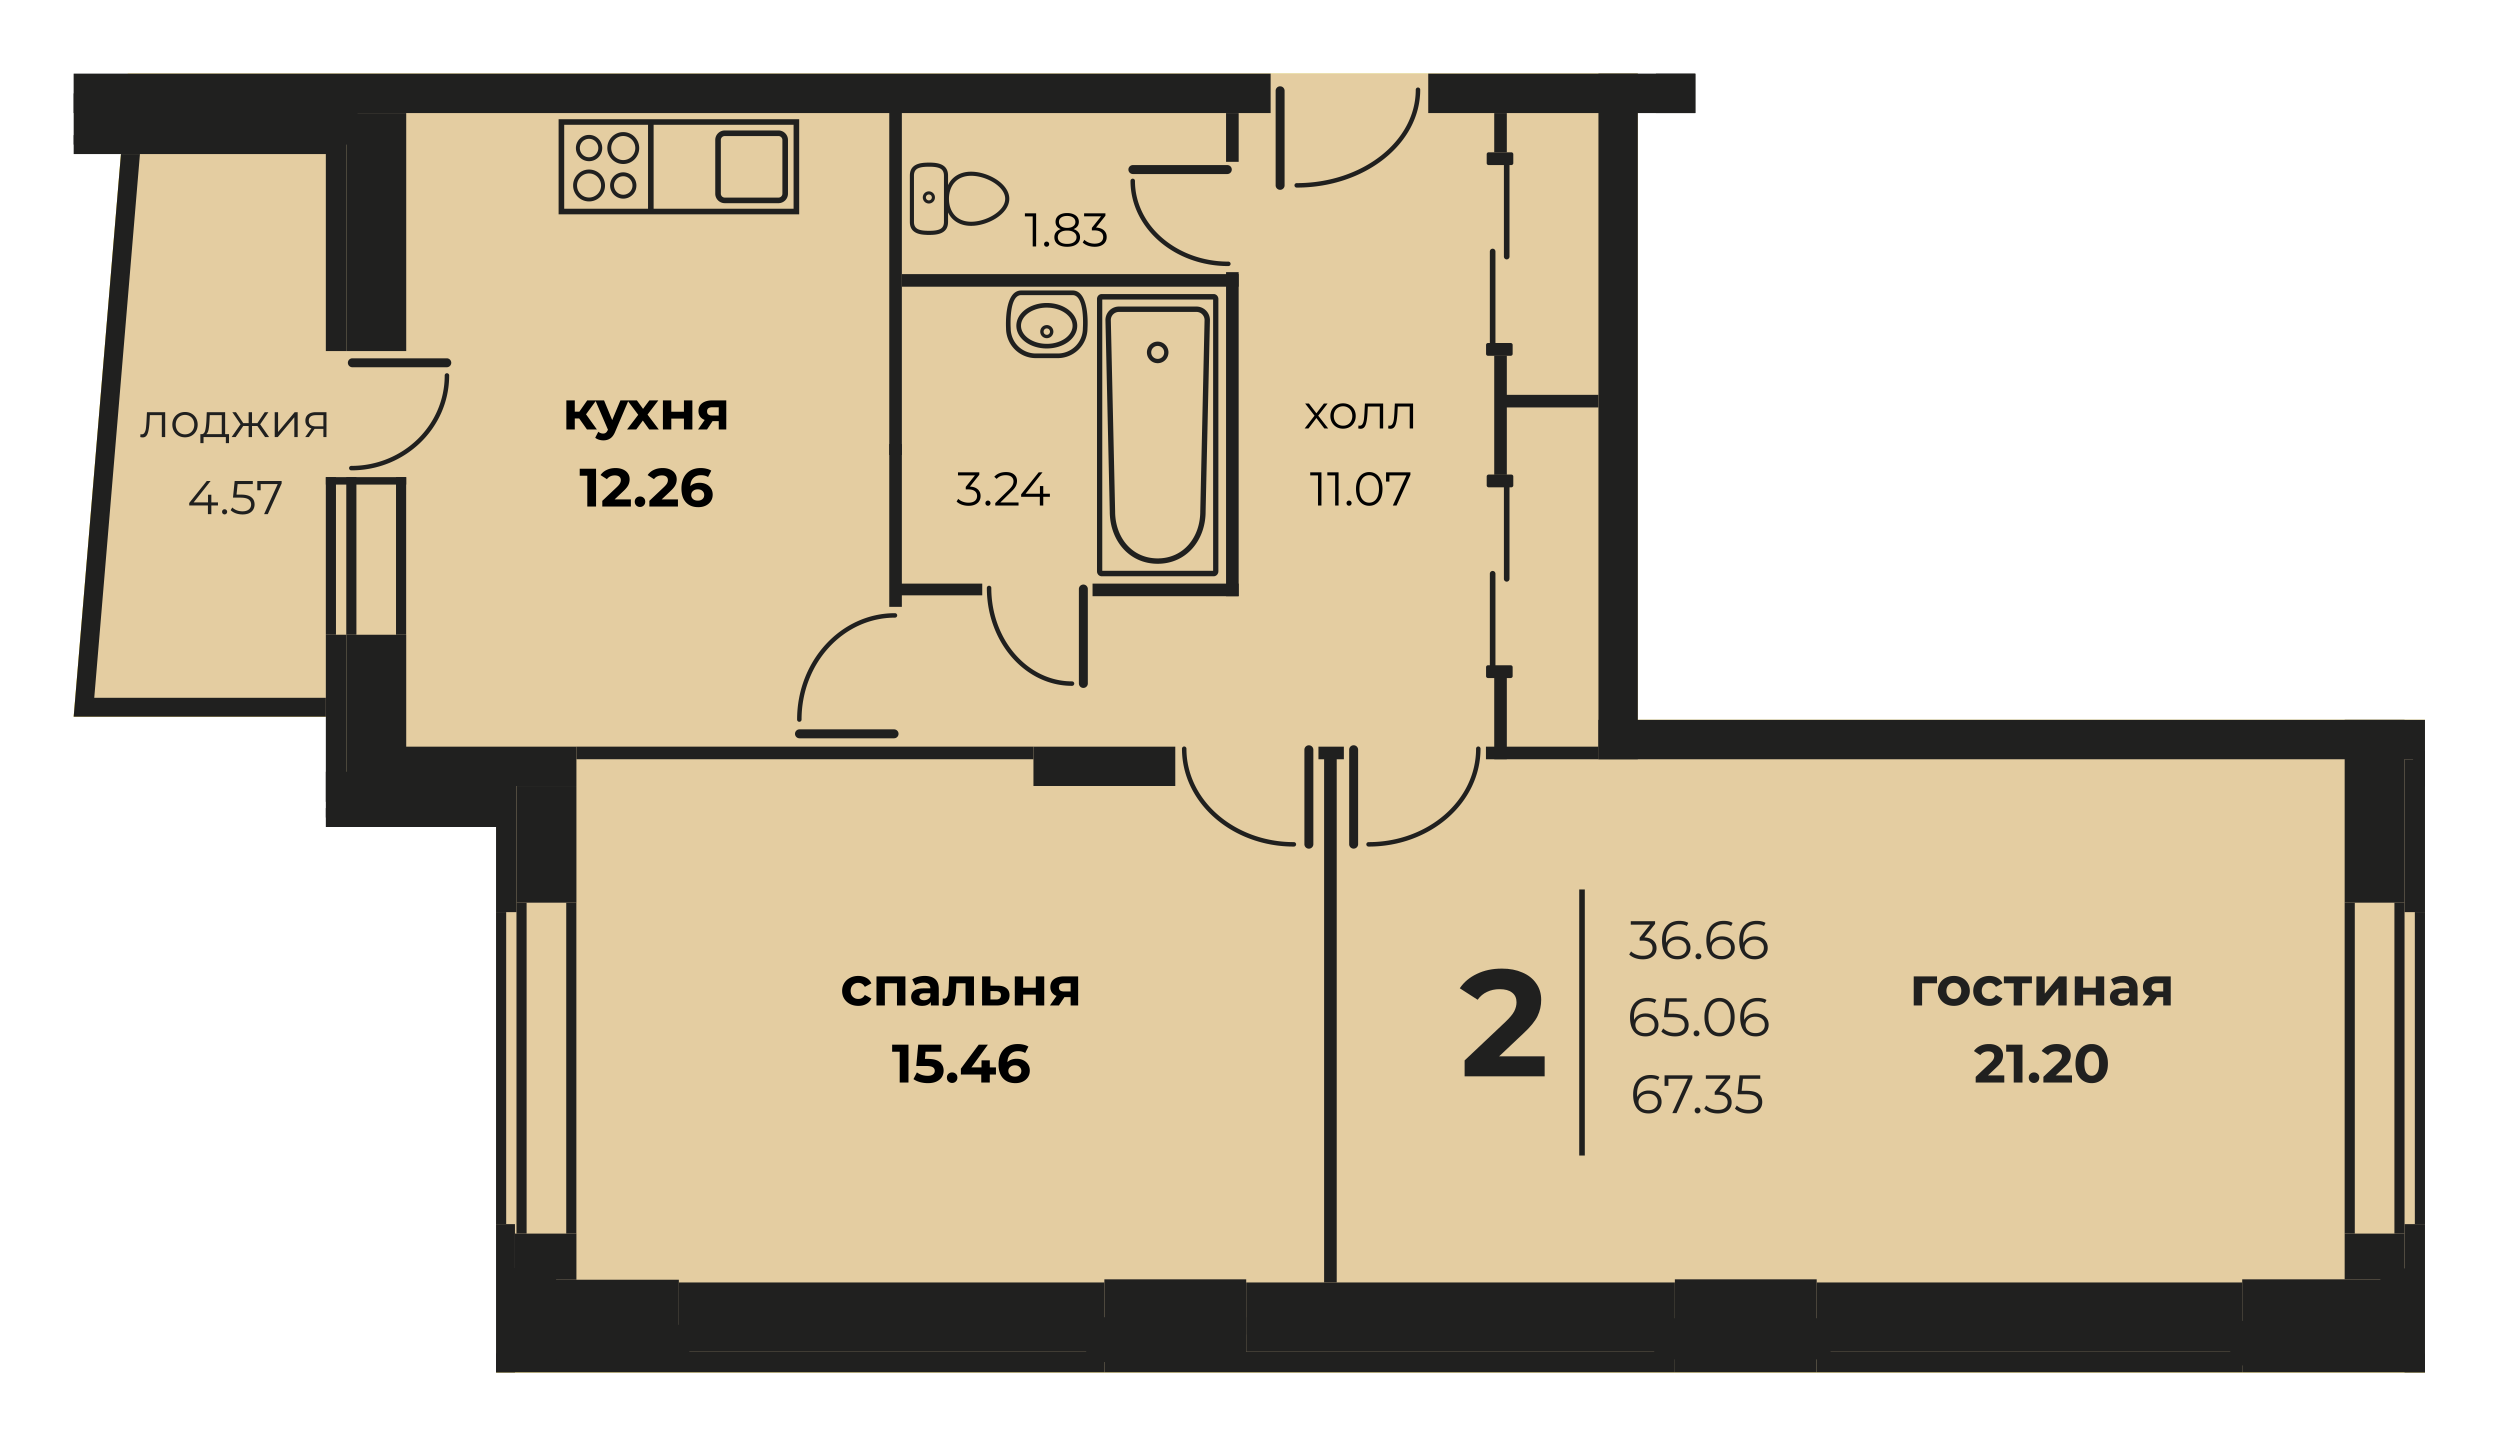 <svg width="950" height="550" fill="none" xmlns="http://www.w3.org/2000/svg"><path fill="#fff" d="M0 0h950v550H0z"/><g clip-path="url(#a)"><path fill-rule="evenodd" clip-rule="evenodd" d="M921.492 273.544H622.375V28H48.542L28 272.344h95.912v41.916h64.584v207.216h732.996V273.544z" fill="#FFE900"/><path d="M629.263 28H28v14.975h601.263V28z" fill="#CFD0D0"/><path fill-rule="evenodd" clip-rule="evenodd" d="M921.492 273.544H622.375V28H48.542L28 272.344h95.912v41.916h64.584v207.216h732.996V273.544z" fill="#E4CDA1"/><path d="M219.04 283.723h-79.651v14.967h79.651v-14.967zM446.607 283.723h-53.898v14.967h53.898v-14.967zM905.939 486.142h-53.897v20.954h53.897v-20.954zM473.556 486.142h-53.898v20.954h53.898v-20.954zM257.964 486.307h-54.049v20.64h54.049v-20.64zM482.842 28H28v14.975h454.842V28zM644.239 28h-14.976v14.975h14.976V28z" fill="#20201F"/><path d="M644.239 28H542.727v14.975h101.512V28z" fill="#20201F"/><path d="M622.375 28h-14.967v260.51h14.967V28z" fill="#20201F"/><path d="M921.493 273.544H607.408v14.967h314.085v-14.967zM219.04 468.769h-23.357v17.538h23.357v-17.538zM419.658 487.341H257.964v26.345h161.694v-26.345zM636.449 487.341H473.556v26.345h162.893v-26.345zM852.041 487.341H690.347v26.345h161.694v-26.345zM913.729 468.769h-22.756v17.373h22.756v-17.373z" fill="#20201F"/><path d="M913.729 273.544h-22.756v69.468h22.756v-69.468zM154.361 42.976h-22.757v90.43h22.757v-90.43zM154.361 241.203h-22.757v63.482h22.757v-63.482zM219.04 298.69h-22.758v44.322h22.758V298.69z" fill="#20201F"/><path d="M921.492 288.51h-7.763v58.091h7.763V288.51zM921.492 465.18h-7.763v56.296h7.763V465.18z" fill="#20201F"/><path d="M921.492 514.29h-69.45v7.186h69.45v-7.186z" fill="#20201F"/><path d="M852.042 513.686H690.288v7.79h161.754v-7.79zM636.449 513.686H473.556v7.79h162.893v-7.79zM473.556 513.686h-53.898v7.79h53.898v-7.79z" fill="#20201F"/><path d="M419.658 513.686H257.964v7.79h161.694v-7.79zM257.964 514.29h-69.467v7.186h69.467v-7.186z" fill="#20201F"/><path d="M195.683 465.18h-7.186v56.296h7.186V465.18zM196.282 298.69h-7.785v47.911h7.785V298.69zM188.497 307.075h-64.679v7.186h64.679v-7.186zM131.604 241.203h-7.786v63.482h7.786v-63.482zM131.604 42.976h-7.786v90.43h7.786v-90.43z" fill="#20201F"/><path d="M124.28 51.36H28v7.186h96.28V51.36z" fill="#20201F"/><path d="M135.878 35.488H28v19.465h107.878V35.488zM194.294 293.26h-70.475v17.408h70.475V293.26zM211.312 481.836h-18.704v34.665h18.704v-34.665z" fill="#20201F"/><path d="M261.937 503.423h-55.266v13.078h55.266v-13.078zM473.556 500.55h-60.801v17.031h60.801V500.55zM918.676 501.942H847.5v16.917h71.176v-16.917z" fill="#20201F"/><path d="M914.324 481.986h-9.777v22.772h9.777v-22.772zM921.493 285.382h-4.52v13.5h4.52v-13.5z" fill="#20201F"/><path fill-rule="evenodd" clip-rule="evenodd" d="M123.819 272.344H28L45.96 58.546h7.218L35.816 265.16h88.003v7.185z" fill="#20201F"/><path d="M392.709 283.723H219.04v4.787h173.669v-4.787zM373.252 221.771h-30.546v4.456h30.546v-4.456zM470.699 221.771h-55.531v4.787h55.531v-4.787zM342.706 168.74h-4.788v61.866h4.788V168.74z" fill="#20201F"/><path d="M470.69 103.413h-4.788v123.145h4.788V103.413z" fill="#20201F"/><path d="M470.699 104.161H342.706v4.788h127.993v-4.788zM470.699 42.975h-4.797v18.522h4.797V42.975zM572.593 42.975h-4.788v14.933h4.788V42.975zM572.593 135.107h-4.788v45.317h4.788v-45.317zM607.408 150.04h-34.815v4.788h34.815v-4.788zM572.593 257.624h-4.788v30.886h4.788v-30.886z" fill="#20201F"/><path d="M607.408 283.723h-42.749v4.787h42.749v-4.787zM510.669 283.723h-9.662v4.787h9.662v-4.787zM507.954 288.51h-4.796v198.831h4.796V288.51zM342.706 39.399h-4.788V172.9h4.788V39.399zM921.493 346.593h-3.852V465.18h3.852V346.593zM913.728 343.004h-3.852V468.77h3.852V343.004zM894.823 343.004h-3.852V468.77h3.852V343.004zM192.348 346.593h-3.852V465.18h3.852V346.593zM200.112 343.004h-3.851V468.77h3.851V343.004zM219.017 343.004h-3.851V468.77h3.851V343.004zM127.67 181.317h-3.853v59.884h3.853v-59.884zM135.434 181.317h-3.851v59.886h3.851v-59.886zM154.339 181.317h-3.852v59.886h3.852v-59.886z" fill="#20201F"/><path d="M154.36 181.317h-30.543v2.827h30.543v-2.827z" fill="#20201F"/><path fill-rule="evenodd" clip-rule="evenodd" d="M484.743 34.44a1.702 1.702 0 0 1 3.402 0v35.997a1.701 1.701 0 0 1-3.402 0V34.441zM537.985 34.099a.85.85 0 0 1 1.701 0c0 10.308-5.285 19.627-13.827 26.36-8.483 6.69-20.195 10.828-33.113 10.828a.85.85 0 0 1 0-1.7c12.529 0 23.867-4 32.064-10.463 8.138-6.415 13.175-15.266 13.175-25.025zM466.435 62.733a1.702 1.702 0 0 1 0 3.402h-35.996a1.702 1.702 0 0 1 0-3.402h35.996zM466.776 99.412a.85.85 0 1 1 0 1.7c-10.243 0-19.524-3.609-26.247-9.44-6.759-5.863-10.941-13.97-10.941-22.928a.85.85 0 0 1 1.701 0c0 8.444 3.956 16.1 10.349 21.645 6.425 5.573 15.314 9.023 25.138 9.023zM409.976 223.775a1.702 1.702 0 0 1 3.402 0v35.996a1.702 1.702 0 0 1-3.402 0v-35.996zM374.999 223.433a.85.85 0 1 1 1.7 0c0 9.825 3.45 18.713 9.023 25.139 5.545 6.393 13.201 10.349 21.645 10.349a.85.85 0 0 1 0 1.701c-8.957 0-17.065-4.183-22.927-10.941-5.832-6.724-9.441-16.005-9.441-26.248zM339.742 277.153a1.701 1.701 0 0 1 0 3.402h-35.997a1.702 1.702 0 0 1 0-3.402h35.997zM340.083 233.006a.85.85 0 1 1 0 1.701c-9.785 0-18.651 4.326-25.069 11.319-6.436 7.012-10.419 16.706-10.419 27.415a.85.85 0 1 1-1.7 0c0-11.147 4.155-21.249 10.871-28.564 6.731-7.334 16.037-11.871 26.317-11.871zM512.683 284.857a1.701 1.701 0 0 1 3.401 0v35.996a1.702 1.702 0 0 1-3.401 0v-35.996zM560.904 284.515a.85.85 0 0 1 1.701 0c0 10.289-4.778 19.598-12.499 26.332-7.692 6.706-18.311 10.857-30.024 10.857a.851.851 0 1 1 0-1.701c11.295 0 21.517-3.988 28.908-10.432 7.36-6.418 11.914-15.278 11.914-25.056zM495.671 284.857a1.702 1.702 0 0 1 3.402 0v35.996a1.702 1.702 0 0 1-3.402 0v-35.996zM449.15 284.515a.85.85 0 0 1 1.701 0c0 9.778 4.554 18.638 11.914 25.056 7.391 6.444 17.614 10.432 28.908 10.432a.85.85 0 1 1 0 1.701c-11.713 0-22.332-4.151-30.023-10.857-7.722-6.734-12.5-16.043-12.5-26.332zM133.839 139.558a1.702 1.702 0 0 1 0-3.402h35.996a1.702 1.702 0 0 1 0 3.402h-35.996zM133.497 178.738a.85.85 0 0 1 0-1.701c9.806 0 18.683-3.85 25.103-10.072 6.415-6.218 10.385-14.809 10.385-24.293a.85.85 0 0 1 1.701 0c0 9.96-4.168 18.98-10.904 25.509-6.73 6.521-16.025 10.557-26.285 10.557zM213.335 45.3h90.355v36.142h-91.418V45.3h1.063zm62.076 4.274c-.994 0-1.901.406-2.555 1.064a3.607 3.607 0 0 0-1.06 2.55v20.41a3.624 3.624 0 0 0 3.615 3.613h20.409c.992 0 1.896-.407 2.553-1.06a3.606 3.606 0 0 0 1.061-2.554v-20.41c0-.994-.407-1.899-1.063-2.55a3.601 3.601 0 0 0-2.551-1.063h-20.409zm-51.566 1.689c-1.375 0-2.626.56-3.531 1.464a4.983 4.983 0 0 0 .002 7.063 4.983 4.983 0 0 0 7.059-.002 4.983 4.983 0 0 0 .002-7.062 4.983 4.983 0 0 0-3.532-1.463zm0 13.163c-1.671 0-3.187.68-4.283 1.775a6.044 6.044 0 0 0-1.776 4.284c0 1.672.68 3.187 1.776 4.283a6.042 6.042 0 0 0 4.283 1.776c1.672 0 3.188-.68 4.284-1.776a6.043 6.043 0 0 0 1.776-4.283c0-1.671-.68-3.188-1.776-4.284a6.043 6.043 0 0 0-4.284-1.775zm3.233 2.826a4.563 4.563 0 0 0-3.233-1.338 4.56 4.56 0 0 0-3.232 1.338 4.56 4.56 0 0 0-1.338 3.233c0 1.263.512 2.406 1.338 3.232a4.56 4.56 0 0 0 3.232 1.339 4.563 4.563 0 0 0 3.233-1.339 4.558 4.558 0 0 0 1.338-3.232 4.56 4.56 0 0 0-1.338-3.233zM236.84 50.2a6.04 6.04 0 0 0-4.283 1.775 6.042 6.042 0 0 0-1.776 4.283c0 1.672.679 3.189 1.775 4.285a6.042 6.042 0 0 0 4.284 1.775c1.672 0 3.188-.68 4.284-1.776a6.042 6.042 0 0 0 1.775-4.284 6.043 6.043 0 0 0-1.775-4.283 6.044 6.044 0 0 0-4.284-1.776zm3.233 2.826a4.563 4.563 0 0 0-3.233-1.338 4.56 4.56 0 0 0-3.232 1.338 4.558 4.558 0 0 0-1.339 3.232 4.56 4.56 0 0 0 1.338 3.234 4.562 4.562 0 0 0 3.233 1.337 4.561 4.561 0 0 0 3.233-1.338 4.562 4.562 0 0 0 1.338-3.233 4.563 4.563 0 0 0-1.338-3.232zM236.84 65.49c-1.376 0-2.626.56-3.531 1.464a4.983 4.983 0 0 0 .002 7.063 4.983 4.983 0 0 0 7.059-.001 4.974 4.974 0 0 0 1.466-3.53c0-1.378-.56-2.628-1.464-3.532a4.983 4.983 0 0 0-3.532-1.464zm2.481 2.515a3.501 3.501 0 0 0-2.481-1.027c-.971 0-1.848.392-2.48 1.025a3.51 3.51 0 0 0-1.028 2.483c0 .97.393 1.849 1.025 2.48a3.497 3.497 0 0 0 2.483 1.028c.969 0 1.847-.394 2.481-1.028a3.487 3.487 0 0 0 1.027-2.48c0-.969-.394-1.847-1.027-2.48zm-12.995-14.226a3.5 3.5 0 0 0-2.481-1.027c-.971 0-1.848.392-2.48 1.024a3.509 3.509 0 0 0-1.027 2.483c0 .972.392 1.85 1.024 2.481a3.497 3.497 0 0 0 2.483 1.027 3.5 3.5 0 0 0 2.481-1.027 3.486 3.486 0 0 0 1.027-2.48c0-.97-.393-1.848-1.027-2.481zM295.82 51.7h-20.409c-.408 0-.782.168-1.051.438-.271.267-.438.64-.438 1.05v20.41c0 .41.167.782.436 1.051a1.5 1.5 0 0 0 1.053.436h20.409c.41 0 .783-.166 1.05-.433.269-.274.438-.648.438-1.055v-20.41c0-.406-.169-.78-.438-1.05a1.47 1.47 0 0 0-1.05-.437zm-49.567 27.616v-31.89h-31.855v31.89h31.855zm2.126-31.89v31.89h53.185v-31.89h-53.185zM378.568 82.913c-2.797 1.799-6.385 2.91-9.54 2.91-3.106 0-5.53-1.066-7.217-2.81v-.005c-.638-.661-1.132-1.445-1.55-2.276v3.588c0 2.141-.895 3.396-2.331 4.125-1.307.665-3.036.83-4.932.83h-.782v-.02c-1.58-.045-3.022-.242-4.146-.81-1.435-.729-2.325-1.984-2.325-4.115V66.735c0-2.14.89-3.394 2.325-4.118 1.124-.564 2.566-.767 4.146-.81v-.02h.782c1.896 0 3.625.165 4.932.83 1.436.724 2.331 1.978 2.331 4.118v3.595c.418-.83.907-1.612 1.55-2.275 1.687-1.747 4.111-2.814 7.217-2.814 3.334 0 7.151 1.243 10.013 3.226 2.641 1.829 4.495 4.303 4.495 7.064 0 2.924-2.079 5.528-4.968 7.382zm-27.903-7.889h-.005v.003c0 .63.264 1.212.681 1.63v.005a2.302 2.302 0 0 0 3.26 0h.007l-.001-.005a2.312 2.312 0 0 0-1.634-3.943 2.313 2.313 0 0 0-2.308 2.31zm1.183-.002v.005c0 .31.124.592.32.792h.008c.202.202.487.33.797.33.315 0 .605-.125.8-.32l.005-.008c.197-.202.323-.483.323-.794 0-.323-.126-.602-.323-.803-.2-.197-.49-.32-.805-.32-.315 0-.601.124-.797.33-.209.196-.336.48-.336.788h.008zm6.851-8.287c0-1.444-.568-2.269-1.466-2.728-.932-.465-2.225-.621-3.686-.649h-.549c-1.682 0-3.191.129-4.229.649-.9.46-1.461 1.286-1.461 2.728V84.33c0 1.44.561 2.263 1.461 2.723 1.038.524 2.547.65 4.229.65h.609c1.431-.032 2.714-.186 3.626-.648.906-.462 1.466-1.291 1.466-2.735V66.735zm19.458 3.012c-2.613-1.812-6.094-2.945-9.129-2.945-2.654 0-4.695.887-6.095 2.333-1.533 1.583-2.326 3.862-2.326 6.396 0 2.538.793 4.815 2.326 6.402 1.4 1.443 3.441 2.327 6.095 2.327 2.867 0 6.142-1.014 8.702-2.658 2.467-1.584 4.243-3.74 4.243-6.071 0-2.192-1.58-4.228-3.816-5.784zM388.075 110.383l19.491-.006c6.518 0 5.75 13.492 5.683 14.393a11.29 11.29 0 0 1-3.327 8.007 11.306 11.306 0 0 1-8.009 3.316h-8.271a11.315 11.315 0 0 1-8.017-3.316 11.392 11.392 0 0 1-3.33-8.012c-.041-.916-.712-14.388 5.78-14.382zm9.706 13.142v.003a2.538 2.538 0 0 0-1.77.727 2.537 2.537 0 0 0-.717 1.766 2.48 2.48 0 0 0 2.49 2.492 2.48 2.48 0 0 0 1.759-.728h.008v-.005c.451-.45.733-1.071.733-1.759 0-.682-.282-1.316-.733-1.766h-.002a2.504 2.504 0 0 0-1.765-.734l-.003.004zm-.004 1.272a1.218 1.218 0 0 0-1.204 1.224c0 .34.131.648.346.869.221.211.521.351.865.348.343 0 .64-.134.86-.348l.005-.005c.219-.216.352-.524.352-.864 0-.336-.142-.644-.353-.864l-.006-.003a1.204 1.204 0 0 0-.853-.346l-.012.003v-.014zm.004-9.665c-3.142 0-5.994.936-8.069 2.439-2.154 1.572-3.494 3.767-3.496 6.2 0 2.443 1.342 4.638 3.496 6.212 2.082 1.511 4.936 2.439 8.079 2.439h.014c3.134-.007 5.981-.942 8.061-2.448 2.145-1.571 3.482-3.76 3.484-6.189l-.002-.014c0-2.439-1.337-4.622-3.499-6.2-2.069-1.505-4.921-2.439-8.06-2.436l-.008-.003zm0 1.758c-2.754.005-5.242.813-7.041 2.111-1.699 1.242-2.756 2.933-2.756 4.77 0 1.849 1.057 3.541 2.769 4.787 1.79 1.294 4.274 2.099 7.038 2.099h.005l.009.005c2.756-.005 5.234-.81 7.024-2.112 1.694-1.236 2.75-2.93 2.755-4.765l-.005-.014c.004-1.84-1.054-3.533-2.756-4.77-1.791-1.293-4.276-2.106-7.032-2.104h-.01v-.007zm-9.7-4.748c-4.838 0-4.014 12.526-4.014 12.558l.007.065a9.567 9.567 0 0 0 2.791 6.764 9.58 9.58 0 0 0 6.777 2.798h8.263a9.555 9.555 0 0 0 9.583-9.562l.003-.063c0-.031.888-12.56-3.931-12.56h-19.479zM460.981 113.832v103.062h-42.117V113.832h42.117zm-25.152 20.082a4.093 4.093 0 0 0 4.093 4.098 4.078 4.078 0 0 0 2.892-1.2 4.086 4.086 0 0 0 1.202-2.898 4.085 4.085 0 0 0-1.198-2.894 4.07 4.07 0 0 0-2.896-1.204c-1.13 0-2.154.459-2.895 1.2a4.089 4.089 0 0 0-1.198 2.898zm2.355 1.74a2.45 2.45 0 0 0 1.738.719 2.45 2.45 0 0 0 2.457-2.459 2.454 2.454 0 0 0-2.457-2.459 2.455 2.455 0 0 0-2.456 2.459c0 .679.275 1.294.718 1.74zm-18.115-14.044 1.637 72.753c0 10.927 7.301 19.874 18.216 19.874 10.916 0 18.216-8.947 18.216-19.874l1.638-72.753a5.112 5.112 0 0 0-1.502-3.618 5.115 5.115 0 0 0-3.615-1.504h-29.473a5.103 5.103 0 0 0-3.611 1.504 5.114 5.114 0 0 0-1.506 3.618zm3.684 72.753c0 9.807 6.372 17.825 16.169 17.825s16.17-8.018 16.17-17.825l1.637-72.753a3.08 3.08 0 0 0-3.07-3.073h-29.473c-.846 0-1.613.345-2.171.904a3.06 3.06 0 0 0-.899 2.169l1.637 72.753zm39.233 22.747V113.615a1.92 1.92 0 0 0-.527-1.324 1.746 1.746 0 0 0-1.271-.554h-42.531c-.495 0-.947.211-1.271.55a1.92 1.92 0 0 0-.528 1.328V217.11c0 .517.203.988.528 1.329.328.337.778.549 1.271.549h42.531c.492 0 .942-.212 1.268-.549.327-.345.53-.814.53-1.329zM564.701 134.464v-3.385c0-.404.331-.732.733-.732h.708V95.536a1.065 1.065 0 0 1 2.129 0v34.811h5.804c.401 0 .733.331.733.732v3.385a.733.733 0 0 1-.733.732h-8.641a.733.733 0 0 1-.733-.732zM575.053 58.61v3.384a.735.735 0 0 1-.733.733h-.708v34.81a1.065 1.065 0 0 1-2.129 0v-34.81h-5.804a.738.738 0 0 1-.734-.733V58.61c0-.404.33-.733.734-.733h8.641c.403 0 .733.329.733.733zM564.701 256.921v-3.385c0-.404.331-.732.733-.732h.708v-34.811a1.065 1.065 0 0 1 2.129 0v34.811h5.804c.401 0 .733.331.733.732v3.385a.733.733 0 0 1-.733.732h-8.641a.733.733 0 0 1-.733-.732zM575.053 181.066v3.385a.735.735 0 0 1-.733.733h-.708v34.811a1.065 1.065 0 0 1-2.129 0v-34.811h-5.804a.738.738 0 0 1-.734-.733v-3.385c0-.404.33-.732.734-.732h8.641c.403 0 .733.328.733.732z" fill="#20201F"/><path d="M602.229 338h-2.126v101.095h2.126V338zM586.97 401.411V409h-30.414v-6.037l15.523-14.66c1.648-1.572 2.76-2.913 3.335-4.025.575-1.15.862-2.28.862-3.392 0-1.609-.556-2.836-1.667-3.679-1.073-.882-2.664-1.322-4.772-1.322-1.763 0-3.354.344-4.772 1.034-1.418.652-2.606 1.648-3.564 2.99l-6.784-4.369c1.571-2.338 3.737-4.159 6.496-5.462 2.76-1.342 5.922-2.012 9.486-2.012 2.99 0 5.596.498 7.819 1.494 2.262.959 4.005 2.338 5.232 4.14 1.265 1.763 1.897 3.852 1.897 6.266 0 2.185-.46 4.236-1.38 6.152-.919 1.916-2.702 4.101-5.346 6.554l-9.256 8.739h17.305zM690.347 486.142h-53.898v20.954h53.898v-20.954zM690.288 513.686h-53.839v7.79h53.839v-7.79z" fill="#20201F"/><path d="M695.628 500.907h-67.026v15.664h67.026v-15.664zM624.868 356.209c1.505.083 2.648.493 3.429 1.232.794.726 1.19 1.677 1.19 2.855 0 .821-.198 1.553-.595 2.197-.397.629-.986 1.129-1.766 1.498-.78.37-1.731.555-2.854.555a8.81 8.81 0 0 1-2.957-.493c-.917-.342-1.656-.794-2.217-1.355l.719-1.171c.479.493 1.115.897 1.909 1.212a7.124 7.124 0 0 0 2.546.452c1.177 0 2.088-.254 2.731-.76.643-.52.965-1.232.965-2.135 0-.89-.322-1.588-.965-2.095-.643-.506-1.615-.76-2.916-.76h-1.026v-1.088l3.983-4.989h-7.351v-1.314h9.24v1.047l-4.065 5.112zm12.657-.39c.945 0 1.78.178 2.505.534a4.062 4.062 0 0 1 1.725 1.52c.411.643.616 1.396.616 2.258 0 .876-.212 1.65-.637 2.32-.424.671-1.013 1.191-1.765 1.561-.74.356-1.575.534-2.505.534-1.903 0-3.361-.623-4.374-1.869-1.013-1.259-1.519-3.032-1.519-5.318 0-1.601.273-2.956.821-4.065.547-1.109 1.314-1.944 2.3-2.505.985-.575 2.135-.863 3.449-.863 1.424 0 2.56.261 3.409.781l-.596 1.191c-.684-.452-1.615-.678-2.792-.678-1.588 0-2.834.506-3.737 1.519-.904 1-1.356 2.458-1.356 4.374 0 .342.021.732.062 1.17.356-.78.924-1.382 1.704-1.807.781-.438 1.677-.657 2.69-.657zm-.123 7.474c1.04 0 1.882-.28 2.525-.842.657-.574.986-1.334.986-2.279 0-.944-.329-1.697-.986-2.258-.643-.562-1.519-.842-2.628-.842-.725 0-1.369.137-1.93.411-.547.273-.979.65-1.293 1.129a2.852 2.852 0 0 0-.473 1.601c0 .548.144 1.054.432 1.52.301.465.739.842 1.314 1.129.575.288 1.259.431 2.053.431zm7.99 1.232c-.301 0-.561-.109-.78-.328a1.125 1.125 0 0 1-.308-.801c0-.315.102-.575.308-.78.219-.219.479-.329.78-.329.301 0 .561.11.78.329.219.205.329.465.329.78s-.11.582-.329.801a1.065 1.065 0 0 1-.78.328zm8.976-8.706c.945 0 1.78.178 2.505.534.74.356 1.315.863 1.725 1.52.411.643.616 1.396.616 2.258 0 .876-.212 1.65-.636 2.32a4.265 4.265 0 0 1-1.766 1.561c-.739.356-1.574.534-2.505.534-1.903 0-3.361-.623-4.374-1.869-1.013-1.259-1.519-3.032-1.519-5.318 0-1.601.274-2.956.821-4.065.548-1.109 1.314-1.944 2.3-2.505.985-.575 2.135-.863 3.449-.863 1.424 0 2.56.261 3.409.781l-.596 1.191c-.684-.452-1.615-.678-2.792-.678-1.588 0-2.834.506-3.737 1.519-.903 1-1.355 2.458-1.355 4.374 0 .342.02.732.061 1.17.356-.78.924-1.382 1.705-1.807.78-.438 1.676-.657 2.689-.657zm-.123 7.474c1.041 0 1.882-.28 2.526-.842.657-.574.985-1.334.985-2.279 0-.944-.328-1.697-.985-2.258-.644-.562-1.52-.842-2.628-.842-.726 0-1.369.137-1.931.411-.547.273-.978.65-1.293 1.129a2.851 2.851 0 0 0-.472 1.601c0 .548.143 1.054.431 1.52.301.465.739.842 1.314 1.129.575.288 1.259.431 2.053.431zm12.636-7.474c.944 0 1.779.178 2.505.534.739.356 1.314.863 1.724 1.52.411.643.616 1.396.616 2.258 0 .876-.212 1.65-.636 2.32a4.265 4.265 0 0 1-1.766 1.561c-.739.356-1.574.534-2.505.534-1.903 0-3.361-.623-4.373-1.869-1.013-1.259-1.52-3.032-1.52-5.318 0-1.601.274-2.956.821-4.065.548-1.109 1.314-1.944 2.3-2.505.986-.575 2.135-.863 3.45-.863 1.423 0 2.559.261 3.408.781l-.595 1.191c-.685-.452-1.616-.678-2.793-.678-1.588 0-2.833.506-3.737 1.519-.903 1-1.355 2.458-1.355 4.374 0 .342.021.732.062 1.17.355-.78.924-1.382 1.704-1.807.78-.438 1.677-.657 2.69-.657zm-.124 7.474c1.041 0 1.883-.28 2.526-.842.657-.574.986-1.334.986-2.279 0-.944-.329-1.697-.986-2.258-.643-.562-1.519-.842-2.628-.842-.726 0-1.369.137-1.93.411-.548.273-.979.65-1.294 1.129a2.851 2.851 0 0 0-.472 1.601c0 .548.144 1.054.431 1.52.301.465.739.842 1.314 1.129.575.288 1.259.431 2.053.431zM625.37 385.105c.945 0 1.78.178 2.505.534.74.356 1.314.863 1.725 1.52.411.643.616 1.396.616 2.258 0 .876-.212 1.65-.636 2.321a4.27 4.27 0 0 1-1.766 1.56c-.739.356-1.574.534-2.505.534-1.903 0-3.361-.623-4.374-1.869-1.013-1.259-1.519-3.032-1.519-5.318 0-1.601.274-2.956.821-4.065.548-1.109 1.314-1.944 2.3-2.505.985-.575 2.135-.862 3.449-.862 1.424 0 2.56.26 3.409.78l-.596 1.191c-.684-.452-1.615-.678-2.792-.678-1.588 0-2.834.507-3.737 1.52-.904.999-1.355 2.457-1.355 4.373 0 .342.02.732.061 1.17.356-.78.924-1.382 1.705-1.806.78-.438 1.676-.658 2.689-.658zm-.123 7.474c1.04 0 1.882-.28 2.526-.841.657-.575.985-1.335.985-2.28 0-.944-.328-1.697-.985-2.258-.644-.561-1.52-.842-2.628-.842-.726 0-1.369.137-1.931.411-.547.273-.978.65-1.293 1.129a2.852 2.852 0 0 0-.472 1.602c0 .547.143 1.054.431 1.519.301.465.739.842 1.314 1.129.575.288 1.259.431 2.053.431zm10.459-7.35c2.081 0 3.593.376 4.538 1.129.958.739 1.437 1.78 1.437 3.121 0 .835-.198 1.581-.595 2.238-.384.657-.965 1.177-1.746 1.561-.78.369-1.738.554-2.874.554a8.739 8.739 0 0 1-2.936-.493c-.918-.342-1.657-.794-2.218-1.355l.719-1.17c.479.492 1.108.896 1.889 1.211.78.301 1.622.452 2.525.452 1.191 0 2.108-.267 2.752-.801.657-.534.985-1.246.985-2.135 0-.986-.369-1.732-1.109-2.238-.725-.507-1.957-.76-3.695-.76h-3.06l.739-7.207h7.864v1.314h-6.57l-.493 4.579h1.848zm8.961 8.582c-.301 0-.562-.109-.781-.328a1.13 1.13 0 0 1-.308-.801c0-.315.103-.575.308-.78.219-.219.48-.329.781-.329.301 0 .561.11.78.329.219.205.328.465.328.78s-.109.582-.328.801a1.065 1.065 0 0 1-.78.328zm8.75.021c-1.109 0-2.101-.294-2.977-.883-.862-.589-1.54-1.43-2.033-2.526-.479-1.108-.718-2.409-.718-3.901s.239-2.785.718-3.88c.493-1.109 1.171-1.958 2.033-2.547.876-.588 1.868-.882 2.977-.882 1.109 0 2.095.294 2.957.882.876.589 1.56 1.438 2.053 2.547.493 1.095.739 2.388.739 3.88s-.246 2.793-.739 3.901c-.493 1.096-1.177 1.937-2.053 2.526-.862.589-1.848.883-2.957.883zm0-1.355c.835 0 1.568-.233 2.197-.698.644-.466 1.143-1.143 1.499-2.033.356-.89.534-1.964.534-3.224 0-1.259-.178-2.334-.534-3.223-.356-.89-.855-1.568-1.499-2.033-.629-.466-1.362-.698-2.197-.698s-1.574.232-2.217.698c-.63.465-1.123 1.143-1.479 2.033-.356.889-.534 1.964-.534 3.223 0 1.26.178 2.334.534 3.224.356.89.849 1.567 1.479 2.033.643.465 1.382.698 2.217.698zm13.821-7.372c.945 0 1.78.178 2.505.534a4.062 4.062 0 0 1 1.725 1.52c.41.643.616 1.396.616 2.258 0 .876-.212 1.65-.637 2.321-.424.67-1.013 1.19-1.766 1.56-.739.356-1.574.534-2.505.534-1.902 0-3.36-.623-4.373-1.869-1.013-1.259-1.519-3.032-1.519-5.318 0-1.601.273-2.956.821-4.065.547-1.109 1.314-1.944 2.3-2.505.985-.575 2.135-.862 3.449-.862 1.424 0 2.56.26 3.408.78l-.595 1.191c-.684-.452-1.615-.678-2.792-.678-1.588 0-2.834.507-3.737 1.52-.904.999-1.356 2.457-1.356 4.373 0 .342.021.732.062 1.17.356-.78.924-1.382 1.704-1.806.78-.438 1.677-.658 2.69-.658zm-.123 7.474c1.04 0 1.882-.28 2.525-.841.657-.575.986-1.335.986-2.28 0-.944-.329-1.697-.986-2.258-.643-.561-1.519-.842-2.628-.842-.725 0-1.369.137-1.93.411-.547.273-.979.65-1.293 1.129a2.853 2.853 0 0 0-.473 1.602c0 .547.144 1.054.431 1.519.302.465.74.842 1.315 1.129.574.288 1.259.431 2.053.431zM626.551 414.392c.945 0 1.78.178 2.505.533a4.062 4.062 0 0 1 1.725 1.52c.41.643.616 1.396.616 2.259 0 .876-.212 1.649-.637 2.32a4.256 4.256 0 0 1-1.766 1.56c-.739.356-1.574.534-2.505.534-1.902 0-3.36-.623-4.373-1.868-1.013-1.26-1.519-3.032-1.519-5.318 0-1.602.273-2.957.821-4.066.547-1.109 1.314-1.944 2.3-2.505.985-.575 2.135-.862 3.449-.862 1.424 0 2.56.26 3.408.78l-.595 1.191c-.684-.452-1.615-.678-2.792-.678-1.588 0-2.834.507-3.737 1.52-.904.999-1.356 2.457-1.356 4.373 0 .342.021.733.062 1.171.356-.781.924-1.383 1.704-1.807.78-.438 1.677-.657 2.69-.657zm-.123 7.474c1.04 0 1.882-.281 2.525-.842.657-.575.986-1.335.986-2.279 0-.945-.329-1.698-.986-2.259-.643-.561-1.519-.842-2.628-.842-.725 0-1.369.137-1.93.411-.547.274-.979.65-1.293 1.129a2.853 2.853 0 0 0-.473 1.602c0 .547.144 1.054.431 1.519.302.465.74.842 1.315 1.129.574.288 1.259.432 2.053.432zm16.663-13.244v1.047l-6.016 13.326h-1.601l5.913-13.059h-7.392v2.69h-1.457v-4.004h10.553zm1.974 14.476c-.301 0-.561-.11-.78-.329a1.13 1.13 0 0 1-.308-.801c0-.315.103-.575.308-.78.219-.219.479-.329.78-.329.302 0 .562.11.781.329.219.205.328.465.328.78s-.109.582-.328.801a1.067 1.067 0 0 1-.781.329zm8.33-8.316c1.506.082 2.649.493 3.429 1.232.794.725 1.191 1.677 1.191 2.854 0 .821-.199 1.553-.595 2.197-.397.629-.986 1.129-1.766 1.499-.781.369-1.732.554-2.854.554a8.806 8.806 0 0 1-2.957-.493c-.917-.342-1.656-.794-2.218-1.355l.719-1.17c.479.493 1.116.896 1.91 1.211a7.12 7.12 0 0 0 2.546.452c1.177 0 2.087-.253 2.731-.76.643-.52.965-1.232.965-2.135 0-.89-.322-1.588-.965-2.095-.644-.506-1.616-.759-2.916-.759h-1.027v-1.089l3.984-4.989h-7.351v-1.314h9.24v1.047l-4.066 5.113zm10.281-.267c2.08 0 3.593.376 4.537 1.129.959.739 1.438 1.78 1.438 3.121 0 .835-.199 1.581-.596 2.238-.383.657-.965 1.177-1.745 1.561-.78.369-1.739.554-2.875.554a8.747 8.747 0 0 1-2.936-.493c-.917-.342-1.656-.794-2.217-1.355l.718-1.17c.479.493 1.109.896 1.889 1.211a6.96 6.96 0 0 0 2.526.452c1.191 0 2.108-.267 2.751-.801.657-.534.986-1.246.986-2.135 0-.986-.37-1.732-1.109-2.238-.725-.507-1.957-.76-3.696-.76h-3.059l.739-7.207h7.864v1.314h-6.571l-.492 4.579h1.848zM736.065 373.648h-5.667v8.418h-3.183V371.02h8.85v2.628zm6.41 8.582c-1.163 0-2.21-.239-3.141-.718a5.513 5.513 0 0 1-2.156-2.033c-.52-.862-.78-1.841-.78-2.936s.26-2.074.78-2.936a5.368 5.368 0 0 1 2.156-2.013c.931-.492 1.978-.739 3.141-.739 1.164 0 2.204.247 3.121.739a5.361 5.361 0 0 1 2.156 2.013c.521.862.781 1.841.781 2.936s-.26 2.074-.781 2.936a5.507 5.507 0 0 1-2.156 2.033c-.917.479-1.957.718-3.121.718zm0-2.628c.822 0 1.493-.274 2.013-.821.534-.561.8-1.307.8-2.238s-.266-1.67-.8-2.218c-.52-.561-1.191-.842-2.013-.842-.821 0-1.498.281-2.032.842-.534.548-.801 1.287-.801 2.218s.267 1.677.801 2.238c.534.547 1.211.821 2.032.821zm13.517 2.628c-1.177 0-2.238-.239-3.182-.718a5.62 5.62 0 0 1-2.197-2.033c-.521-.862-.781-1.841-.781-2.936s.26-2.074.781-2.936a5.472 5.472 0 0 1 2.197-2.013c.944-.492 2.005-.739 3.182-.739 1.164 0 2.177.247 3.039.739a4.267 4.267 0 0 1 1.91 2.074l-2.485 1.335c-.575-1.013-1.403-1.52-2.484-1.52-.835 0-1.527.274-2.074.822-.548.547-.822 1.293-.822 2.238 0 .944.274 1.69.822 2.238.547.547 1.239.821 2.074.821 1.095 0 1.923-.506 2.484-1.519l2.485 1.355c-.397.876-1.034 1.56-1.91 2.053-.862.493-1.875.739-3.039.739zm16.136-8.582h-3.737v8.418h-3.183v-8.418h-3.737v-2.628h10.657v2.628zm1.707-2.628h3.183v6.57l5.379-6.57h2.937v11.046h-3.183v-6.57l-5.359 6.57h-2.957V371.02zm14.578 0h3.182v4.311h4.805v-4.311h3.203v11.046H796.4v-4.127h-4.805v4.127h-3.182V371.02zm18.548-.165c1.711 0 3.025.411 3.942 1.232.917.808 1.376 2.033 1.376 3.676v6.303h-2.998v-1.376c-.602 1.027-1.725 1.54-3.368 1.54-.848 0-1.587-.143-2.217-.431-.616-.287-1.088-.684-1.417-1.191a3.101 3.101 0 0 1-.493-1.724c0-1.027.384-1.835 1.15-2.423.78-.589 1.978-.883 3.593-.883h2.547c0-.698-.213-1.232-.637-1.602-.424-.383-1.061-.575-1.91-.575-.588 0-1.17.096-1.745.288a4.452 4.452 0 0 0-1.437.739l-1.15-2.238c.602-.424 1.321-.753 2.156-.986a9.848 9.848 0 0 1 2.608-.349zm-.247 9.219c.548 0 1.034-.123 1.458-.369.424-.26.726-.637.904-1.129v-1.13h-2.197c-1.315 0-1.972.431-1.972 1.294 0 .411.158.739.473.985.328.233.773.349 1.334.349zm18.162-9.054v11.046h-2.854v-3.162h-2.361l-2.095 3.162h-3.408l2.525-3.614c-.766-.301-1.355-.732-1.766-1.293-.397-.575-.595-1.266-.595-2.074 0-1.3.465-2.3 1.396-2.998.945-.712 2.238-1.067 3.881-1.067h5.277zm-5.215 2.607c-.685 0-1.205.123-1.561.37-.342.246-.513.643-.513 1.191 0 .547.164.951.492 1.211.343.247.856.37 1.54.37h2.403v-3.142h-2.361zM761.626 408.642v2.71h-10.862v-2.156l5.544-5.236c.589-.561.986-1.04 1.191-1.437.206-.41.308-.814.308-1.211 0-.575-.198-1.013-.595-1.314-.383-.315-.952-.473-1.704-.473-.63 0-1.198.124-1.705.37-.506.233-.93.589-1.273 1.068l-2.423-1.561c.562-.835 1.335-1.485 2.321-1.95.985-.48 2.115-.719 3.388-.719 1.067 0 1.998.178 2.792.534.808.342 1.43.835 1.869 1.478.451.63.677 1.376.677 2.238 0 .78-.164 1.513-.493 2.197-.328.685-.965 1.465-1.909 2.341l-3.306 3.121h6.18zm6.917-11.663v14.373h-3.327v-11.703h-2.874v-2.67h6.201zm4.386 14.538a1.925 1.925 0 0 1-1.417-.575c-.384-.384-.575-.863-.575-1.438 0-.588.191-1.061.575-1.416.383-.37.855-.555 1.417-.555.561 0 1.033.185 1.416.555.384.355.575.828.575 1.416 0 .575-.191 1.054-.575 1.438a1.925 1.925 0 0 1-1.416.575zm14.424-2.875v2.71h-10.862v-2.156l5.544-5.236c.588-.561.985-1.04 1.19-1.437.206-.41.308-.814.308-1.211 0-.575-.198-1.013-.595-1.314-.383-.315-.951-.473-1.704-.473-.63 0-1.198.124-1.704.37a3.19 3.19 0 0 0-1.274 1.068l-2.422-1.561c.561-.835 1.334-1.485 2.32-1.95.985-.48 2.115-.719 3.388-.719 1.067 0 1.998.178 2.792.534.808.342 1.431.835 1.869 1.478.451.63.677 1.376.677 2.238 0 .78-.164 1.513-.493 2.197-.328.685-.965 1.465-1.909 2.341l-3.306 3.121h6.181zm7.492 2.957c-1.191 0-2.252-.295-3.183-.883-.931-.589-1.663-1.438-2.197-2.546-.52-1.123-.78-2.457-.78-4.004 0-1.547.26-2.875.78-3.984.534-1.122 1.266-1.978 2.197-2.566.931-.589 1.992-.883 3.183-.883 1.191 0 2.251.294 3.182.883.931.588 1.657 1.444 2.177 2.566.534 1.109.801 2.437.801 3.984 0 1.547-.267 2.881-.801 4.004-.52 1.108-1.246 1.957-2.177 2.546-.931.588-1.991.883-3.182.883zm0-2.813c.876 0 1.56-.377 2.053-1.13.506-.752.76-1.916.76-3.49 0-1.574-.254-2.738-.76-3.491-.493-.753-1.177-1.129-2.053-1.129-.863 0-1.547.376-2.054 1.129-.492.753-.739 1.917-.739 3.491s.247 2.738.739 3.49c.507.753 1.191 1.13 2.054 1.13z" fill="#20201F"/><path d="M326.172 382.23c-1.177 0-2.238-.239-3.182-.718a5.627 5.627 0 0 1-2.197-2.033c-.52-.862-.781-1.841-.781-2.936s.261-2.074.781-2.936a5.478 5.478 0 0 1 2.197-2.013c.944-.492 2.005-.739 3.182-.739 1.164 0 2.177.247 3.039.739a4.267 4.267 0 0 1 1.91 2.074l-2.485 1.335c-.575-1.013-1.403-1.52-2.484-1.52-.835 0-1.526.274-2.074.822-.548.547-.821 1.293-.821 2.238 0 .944.273 1.69.821 2.238.548.547 1.239.821 2.074.821 1.095 0 1.923-.506 2.484-1.519l2.485 1.355c-.397.876-1.034 1.56-1.91 2.053-.862.493-1.875.739-3.039.739zm17.88-11.21v11.046h-3.203v-8.418h-4.599v8.418h-3.183V371.02h10.985zm7.363-.165c1.711 0 3.025.411 3.942 1.232.917.808 1.376 2.033 1.376 3.676v6.303h-2.998v-1.376c-.602 1.027-1.725 1.54-3.367 1.54-.849 0-1.588-.143-2.218-.431-.616-.287-1.088-.684-1.417-1.191a3.101 3.101 0 0 1-.493-1.724c0-1.027.384-1.835 1.15-2.423.781-.589 1.978-.883 3.593-.883h2.547c0-.698-.213-1.232-.637-1.602-.424-.383-1.061-.575-1.91-.575-.588 0-1.17.096-1.745.288a4.452 4.452 0 0 0-1.437.739l-1.15-2.238c.602-.424 1.321-.753 2.156-.986a9.848 9.848 0 0 1 2.608-.349zm-.247 9.219c.548 0 1.034-.123 1.458-.369.424-.26.726-.637.904-1.129v-1.13h-2.197c-1.315 0-1.972.431-1.972 1.294 0 .411.158.739.473.985.328.233.773.349 1.334.349zm18.942-9.054v11.046h-3.203v-8.418h-3.491l-.102 1.95c-.055 1.451-.192 2.656-.411 3.614-.219.958-.575 1.711-1.068 2.259-.492.547-1.177.821-2.053.821-.465 0-1.02-.082-1.663-.246l.164-2.629c.219.028.377.041.472.041.48 0 .835-.171 1.068-.513.247-.356.411-.801.493-1.334.082-.548.144-1.267.185-2.156l.164-4.435h9.445zm9.055 3.531c1.438.014 2.54.342 3.306.986.767.629 1.15 1.526 1.15 2.69 0 1.218-.431 2.169-1.294 2.854-.848.67-2.046 1.006-3.593 1.006l-5.544-.021V371.02h3.183v3.531h2.792zm-.718 5.257c.616.013 1.088-.117 1.417-.391.328-.273.492-.684.492-1.232 0-.533-.164-.924-.492-1.17-.315-.246-.788-.376-1.417-.39l-2.074-.021v3.204h2.074zm7.175-8.788h3.183v4.311h4.805v-4.311h3.203v11.046h-3.203v-4.127h-4.805v4.127h-3.183V371.02zm24.072 0v11.046h-2.854v-3.162h-2.362l-2.094 3.162h-3.408l2.525-3.614c-.766-.301-1.355-.732-1.766-1.293-.397-.575-.595-1.266-.595-2.074 0-1.3.465-2.3 1.396-2.998.945-.712 2.238-1.067 3.881-1.067h5.277zm-5.216 2.607c-.684 0-1.204.123-1.56.37-.342.246-.513.643-.513 1.191 0 .547.164.951.492 1.211.343.247.856.37 1.54.37h2.403v-3.142h-2.362zM345.216 396.979v14.373h-3.326v-11.703h-2.875v-2.67h6.201zm7.425 5.4c2.026 0 3.518.404 4.476 1.212.972.808 1.458 1.889 1.458 3.244 0 .876-.219 1.677-.657 2.402-.438.712-1.109 1.287-2.012 1.725-.89.425-1.992.637-3.306.637-1.013 0-2.012-.13-2.998-.39-.972-.274-1.8-.657-2.484-1.15l1.314-2.546c.547.41 1.177.732 1.889.965a7.429 7.429 0 0 0 2.197.328c.835 0 1.492-.164 1.971-.493.479-.328.719-.787.719-1.375 0-.616-.254-1.082-.76-1.396-.493-.315-1.355-.473-2.587-.473h-3.676l.739-8.09h8.768v2.67h-5.996l-.225 2.73h1.17zm9.172 9.138a1.925 1.925 0 0 1-1.416-.575c-.384-.384-.575-.863-.575-1.438 0-.588.191-1.061.575-1.416.383-.37.855-.555 1.416-.555.562 0 1.034.185 1.417.555.384.355.575.828.575 1.416 0 .575-.191 1.054-.575 1.438a1.925 1.925 0 0 1-1.417.575zm16.647-3.183h-2.341v3.018h-3.244v-3.018h-7.741v-2.238l6.776-9.117h3.49l-6.283 8.645h3.861v-2.69h3.141v2.69h2.341v2.71zm7.914-5.996c.917 0 1.752.185 2.505.555a4.344 4.344 0 0 1 1.787 1.581c.438.671.657 1.451.657 2.341 0 .958-.24 1.8-.719 2.525-.479.726-1.136 1.287-1.971 1.684-.821.383-1.739.575-2.752.575-2.012 0-3.586-.616-4.722-1.848-1.136-1.232-1.704-2.991-1.704-5.277 0-1.629.308-3.025.924-4.189.616-1.163 1.471-2.046 2.566-2.649 1.109-.602 2.389-.903 3.84-.903.766 0 1.499.089 2.197.267.712.164 1.314.404 1.807.719l-1.232 2.443c-.712-.479-1.609-.719-2.69-.719-1.218 0-2.183.356-2.895 1.068-.712.712-1.095 1.745-1.15 3.1.849-.848 2.033-1.273 3.552-1.273zm-.677 6.776c.711 0 1.286-.191 1.724-.575.452-.383.678-.903.678-1.56s-.226-1.177-.678-1.561c-.438-.397-1.026-.595-1.765-.595-.726 0-1.321.205-1.787.616-.465.397-.698.91-.698 1.54 0 .629.226 1.143.678 1.54.451.397 1.067.595 1.848.595zM220.083 159.005h-1.663v4.189h-3.203v-11.047h3.203v4.292h1.725l2.998-4.292h3.408l-3.86 5.298 4.127 5.749h-3.778l-2.957-4.189zm18.754-6.858-4.99 11.725c-.506 1.273-1.136 2.169-1.889 2.689-.739.521-1.636.781-2.69.781a5.603 5.603 0 0 1-1.704-.267c-.561-.178-1.02-.425-1.376-.739l1.171-2.28a2.774 2.774 0 0 0 1.807.699c.438 0 .794-.11 1.067-.329.274-.205.521-.554.74-1.047l.041-.103-4.784-11.129h3.305l3.101 7.495 3.121-7.495h3.08zm7.863 11.047-2.422-3.388-2.505 3.388h-3.491l4.25-5.564-4.106-5.483h3.593l2.341 3.224 2.402-3.224h3.408l-4.106 5.401 4.271 5.646H246.7zm5.212-11.047h3.182v4.312h4.805v-4.312h3.203v11.047h-3.203v-4.127h-4.805v4.127h-3.182v-11.047zm24.071 0v11.047h-2.854v-3.162h-2.361l-2.095 3.162h-3.408l2.525-3.614c-.766-.301-1.355-.732-1.766-1.293-.396-.575-.595-1.266-.595-2.074 0-1.3.465-2.3 1.396-2.998.945-.712 2.238-1.068 3.881-1.068h5.277zm-5.215 2.608c-.685 0-1.205.123-1.561.37-.342.246-.513.643-.513 1.191 0 .547.164.951.493 1.211.342.246.855.37 1.54.37h2.402v-3.142h-2.361zM226.5 178.107v14.373h-3.326v-11.703h-2.875v-2.67h6.201zm13.235 11.663v2.71h-10.861v-2.156l5.543-5.236c.589-.561.986-1.04 1.191-1.437.206-.411.308-.814.308-1.211 0-.575-.198-1.013-.595-1.314-.383-.315-.952-.473-1.704-.473-.63 0-1.198.124-1.705.37-.506.233-.93.589-1.273 1.068l-2.423-1.561c.562-.835 1.335-1.485 2.321-1.95.985-.48 2.115-.719 3.388-.719 1.067 0 1.998.178 2.792.534.808.342 1.431.835 1.869 1.478.451.63.677 1.376.677 2.238 0 .78-.164 1.513-.493 2.197-.328.685-.965 1.465-1.909 2.341l-3.306 3.121h6.18zm3.462 2.874a1.924 1.924 0 0 1-1.416-.574c-.384-.384-.575-.863-.575-1.438 0-.588.191-1.061.575-1.416.383-.37.855-.555 1.416-.555.562 0 1.034.185 1.417.555.383.355.575.828.575 1.416 0 .575-.192 1.054-.575 1.438a1.924 1.924 0 0 1-1.417.574zm14.424-2.874v2.71H246.76v-2.156l5.543-5.236c.589-.561.986-1.04 1.191-1.437.206-.411.308-.814.308-1.211 0-.575-.198-1.013-.595-1.314-.383-.315-.952-.473-1.704-.473-.63 0-1.198.124-1.705.37-.506.233-.93.589-1.273 1.068l-2.423-1.561c.562-.835 1.335-1.485 2.321-1.95.985-.48 2.115-.719 3.388-.719 1.067 0 1.998.178 2.792.534.808.342 1.431.835 1.869 1.478.451.63.677 1.376.677 2.238 0 .78-.164 1.513-.493 2.197-.328.685-.965 1.465-1.909 2.341l-3.306 3.121h6.18zm8.252-6.304c.917 0 1.752.185 2.505.555a4.344 4.344 0 0 1 1.787 1.581c.438.67.657 1.451.657 2.34 0 .959-.24 1.801-.719 2.526-.479.726-1.136 1.287-1.971 1.684-.821.383-1.739.575-2.751.575-2.013 0-3.587-.616-4.723-1.848-1.136-1.232-1.704-2.991-1.704-5.277 0-1.629.308-3.025.924-4.189.616-1.163 1.471-2.046 2.566-2.649 1.109-.602 2.389-.903 3.84-.903.767 0 1.499.089 2.197.267.712.164 1.314.404 1.807.718l-1.232 2.444c-.712-.479-1.609-.719-2.69-.719-1.218 0-2.183.356-2.895 1.068-.712.712-1.095 1.745-1.15 3.1.849-.848 2.033-1.273 3.552-1.273zm-.677 6.776c.712 0 1.286-.191 1.724-.575.452-.383.678-.903.678-1.56s-.226-1.177-.678-1.561c-.438-.397-1.026-.595-1.765-.595-.726 0-1.321.205-1.787.616-.465.397-.698.91-.698 1.54 0 .629.226 1.143.678 1.54.452.397 1.067.595 1.848.595zM503.244 162.809l-3.006-3.96-3.024 3.96h-1.44l3.744-4.86-3.564-4.608h1.44l2.844 3.708 2.844-3.708h1.404l-3.564 4.608 3.78 4.86h-1.458zm7.125.09c-.912 0-1.734-.204-2.466-.612a4.594 4.594 0 0 1-1.728-1.728c-.42-.732-.63-1.56-.63-2.484 0-.924.21-1.752.63-2.484a4.465 4.465 0 0 1 1.728-1.71c.732-.408 1.554-.612 2.466-.612.912 0 1.734.204 2.466.612a4.34 4.34 0 0 1 1.71 1.71c.42.732.63 1.56.63 2.484 0 .924-.21 1.752-.63 2.484a4.465 4.465 0 0 1-1.71 1.728c-.732.408-1.554.612-2.466.612zm0-1.134c.672 0 1.272-.15 1.8-.45.54-.312.96-.75 1.26-1.314.3-.564.45-1.206.45-1.926s-.15-1.362-.45-1.926c-.3-.564-.72-.996-1.26-1.296-.528-.312-1.128-.468-1.8-.468-.672 0-1.278.156-1.818.468-.528.3-.948.732-1.26 1.296-.3.564-.45 1.206-.45 1.926s.15 1.362.45 1.926a3.406 3.406 0 0 0 1.26 1.314c.54.3 1.146.45 1.818.45zm15.225-8.424v9.468h-1.278v-8.334h-4.536l-.126 2.34c-.096 1.968-.324 3.48-.684 4.536-.36 1.056-1.002 1.584-1.926 1.584-.252 0-.558-.048-.918-.144l.09-1.098c.216.048.366.072.45.072.492 0 .864-.228 1.116-.684.252-.456.42-1.02.504-1.692.084-.672.156-1.56.216-2.664l.162-3.384h6.93zm11.373 0v9.468h-1.278v-8.334h-4.536l-.126 2.34c-.096 1.968-.324 3.48-.684 4.536-.36 1.056-1.002 1.584-1.926 1.584-.252 0-.558-.048-.918-.144l.09-1.098c.216.048.366.072.45.072.492 0 .864-.228 1.116-.684.252-.456.42-1.02.504-1.692.084-.672.156-1.56.216-2.664l.162-3.384h6.93zM502.147 179.495v12.6h-1.296v-11.448h-2.97v-1.152h4.266zm6.504 0v12.6h-1.296v-11.448h-2.97v-1.152h4.266zm3.984 12.69a.934.934 0 0 1-.684-.288.989.989 0 0 1-.27-.702c0-.276.09-.504.27-.684a.934.934 0 0 1 .684-.288c.264 0 .492.096.684.288.192.18.288.408.288.684 0 .276-.096.51-.288.702a.934.934 0 0 1-.684.288zm7.671.018c-.972 0-1.842-.258-2.61-.774-.756-.516-1.35-1.254-1.782-2.214-.42-.972-.63-2.112-.63-3.42 0-1.308.21-2.442.63-3.402.432-.972 1.026-1.716 1.782-2.232.768-.516 1.638-.774 2.61-.774s1.836.258 2.592.774c.768.516 1.368 1.26 1.8 2.232.432.96.648 2.094.648 3.402 0 1.308-.216 2.448-.648 3.42-.432.96-1.032 1.698-1.8 2.214-.756.516-1.62.774-2.592.774zm0-1.188c.732 0 1.374-.204 1.926-.612.564-.408 1.002-1.002 1.314-1.782.312-.78.468-1.722.468-2.826s-.156-2.046-.468-2.826c-.312-.78-.75-1.374-1.314-1.782-.552-.408-1.194-.612-1.926-.612s-1.38.204-1.944.612c-.552.408-.984 1.002-1.296 1.782-.312.78-.468 1.722-.468 2.826s.156 2.046.468 2.826c.312.78.744 1.374 1.296 1.782a3.231 3.231 0 0 0 1.944.612zm15.647-11.52v.918l-5.274 11.682h-1.404l5.184-11.448h-6.48v2.358h-1.278v-3.51h9.252z" fill="#000"/><path d="M62.77 156.628v9.468h-1.278v-8.334h-4.536l-.127 2.34c-.096 1.968-.324 3.48-.684 4.536-.36 1.056-1.002 1.584-1.926 1.584-.252 0-.558-.048-.918-.144l.09-1.098c.216.048.366.072.45.072.492 0 .864-.228 1.117-.684.252-.456.42-1.02.504-1.692.083-.672.155-1.56.215-2.664l.163-3.384h6.93zm7.539 9.558c-.912 0-1.734-.204-2.466-.612a4.594 4.594 0 0 1-1.728-1.728c-.42-.732-.63-1.56-.63-2.484 0-.924.21-1.752.63-2.484a4.465 4.465 0 0 1 1.728-1.71c.732-.408 1.554-.612 2.466-.612.912 0 1.734.204 2.466.612a4.34 4.34 0 0 1 1.71 1.71c.42.732.63 1.56.63 2.484 0 .924-.21 1.752-.63 2.484a4.465 4.465 0 0 1-1.71 1.728c-.732.408-1.554.612-2.466.612zm0-1.134c.672 0 1.272-.15 1.8-.45.54-.312.96-.75 1.26-1.314.3-.564.45-1.206.45-1.926s-.15-1.362-.45-1.926c-.3-.564-.72-.996-1.26-1.296-.528-.312-1.128-.468-1.8-.468-.672 0-1.278.156-1.818.468-.528.3-.948.732-1.26 1.296-.3.564-.45 1.206-.45 1.926s.15 1.362.45 1.926a3.406 3.406 0 0 0 1.26 1.314c.54.3 1.146.45 1.818.45zm16.719-.072v3.402h-1.206v-2.286h-8.478v2.286h-1.206v-3.402h.54c.636-.036 1.068-.504 1.296-1.404.227-.9.383-2.16.468-3.78l.126-3.168h6.984v8.352h1.476zm-7.416-5.112c-.06 1.344-.174 2.454-.343 3.33-.168.864-.468 1.458-.9 1.782h5.905v-7.218h-4.555l-.107 2.106zm18.204 2.016h-2.052v4.212h-1.278v-4.212h-2.052l-2.898 4.212h-1.53l3.402-4.878-3.132-4.59h1.386l2.772 4.158h2.052v-4.158h1.278v4.158h2.052l2.79-4.158h1.387l-3.132 4.608 3.402 4.86h-1.531l-2.916-4.212zm6.574-5.256h1.278v7.524l6.318-7.524h1.134v9.468h-1.278v-7.524l-6.3 7.524h-1.152v-9.468zm19.665 0v9.468h-1.17v-3.132h-3.331l-2.196 3.132h-1.386l2.358-3.312c-.732-.204-1.296-.552-1.692-1.044-.396-.492-.594-1.116-.594-1.872 0-1.056.36-1.86 1.08-2.412.72-.552 1.704-.828 2.952-.828h3.979zm-6.715 3.276c0 1.404.894 2.106 2.682 2.106h2.863v-4.248h-2.773c-1.848 0-2.772.714-2.772 2.142zM82.83 192.07h-2.52v3.312h-1.296v-3.312h-7.11v-.936l6.678-8.352h1.44l-6.444 8.136h5.472v-2.916h1.26v2.916h2.52v1.152zm2.514 3.402a.934.934 0 0 1-.684-.288.989.989 0 0 1-.27-.702c0-.276.09-.504.27-.684a.934.934 0 0 1 .684-.288c.264 0 .492.096.684.288.192.18.288.408.288.684 0 .276-.096.51-.288.702a.934.934 0 0 1-.684.288zm6.155-7.524c1.824 0 3.15.33 3.978.99.84.648 1.26 1.56 1.26 2.736 0 .732-.174 1.386-.522 1.962-.336.576-.846 1.032-1.53 1.368-.684.324-1.524.486-2.52.486-.9 0-1.758-.144-2.574-.432-.804-.3-1.452-.696-1.944-1.188l.63-1.026c.42.432.972.786 1.656 1.062a6.096 6.096 0 0 0 2.214.396c1.044 0 1.848-.234 2.412-.702.576-.468.864-1.092.864-1.872 0-.864-.324-1.518-.972-1.962-.636-.444-1.716-.666-3.24-.666h-2.682l.648-6.318h6.894v1.152h-5.76l-.432 4.014h1.62zm15.529-5.166v.918l-5.274 11.682h-1.404l5.184-11.448h-6.48v2.358h-1.278v-3.51h9.252z" fill="#20201F"/><path d="M368.57 184.895c1.32.072 2.322.432 3.006 1.08.696.636 1.044 1.47 1.044 2.502 0 .72-.174 1.362-.522 1.926-.348.552-.864.99-1.548 1.314-.684.324-1.518.486-2.502.486a7.73 7.73 0 0 1-2.592-.432c-.804-.3-1.452-.696-1.944-1.188l.63-1.026c.42.432.978.786 1.674 1.062a6.24 6.24 0 0 0 2.232.396c1.032 0 1.83-.222 2.394-.666.564-.456.846-1.08.846-1.872 0-.78-.282-1.392-.846-1.836-.564-.444-1.416-.666-2.556-.666h-.9v-.954l3.492-4.374h-6.444v-1.152h8.1v.918l-3.564 4.482zm6.848 7.29a.934.934 0 0 1-.684-.288.989.989 0 0 1-.27-.702c0-.276.09-.504.27-.684a.934.934 0 0 1 .684-.288c.264 0 .492.096.684.288.192.18.288.408.288.684 0 .276-.096.51-.288.702a.934.934 0 0 1-.684.288zm11.622-1.242v1.152h-8.838v-.918l5.238-5.13c.66-.648 1.104-1.206 1.332-1.674.24-.48.36-.96.36-1.44 0-.744-.258-1.32-.774-1.728-.504-.42-1.23-.63-2.178-.63-1.476 0-2.622.468-3.438 1.404l-.918-.792a4.846 4.846 0 0 1 1.872-1.332c.768-.312 1.632-.468 2.592-.468 1.284 0 2.298.306 3.042.918.756.6 1.134 1.428 1.134 2.484 0 .648-.144 1.272-.432 1.872-.288.6-.834 1.29-1.638 2.07l-4.284 4.212h6.93zm11.915-2.16h-2.52v3.312h-1.296v-3.312h-7.11v-.936l6.678-8.352h1.44l-6.444 8.136h5.472v-2.916h1.26v2.916h2.52v1.152zM393.726 81.067v12.6h-1.296V82.22h-2.97v-1.151h4.266zm3.984 12.69a.934.934 0 0 1-.684-.288.989.989 0 0 1-.27-.701c0-.276.09-.505.27-.684a.934.934 0 0 1 .684-.288c.264 0 .492.095.684.287.192.18.288.409.288.684 0 .276-.096.51-.288.703a.934.934 0 0 1-.684.287zm10.236-6.696c.792.264 1.398.66 1.818 1.188.432.529.648 1.165.648 1.909 0 .731-.198 1.373-.594 1.925-.396.54-.966.96-1.71 1.26-.732.288-1.596.432-2.592.432-1.512 0-2.7-.324-3.564-.972-.864-.647-1.296-1.53-1.296-2.645 0-.757.204-1.392.612-1.909.42-.527 1.026-.923 1.818-1.188-.648-.252-1.14-.612-1.476-1.08-.336-.48-.504-1.043-.504-1.691 0-1.02.396-1.83 1.188-2.43.804-.6 1.878-.9 3.222-.9.888 0 1.662.138 2.322.414.672.264 1.194.648 1.566 1.151.372.504.558 1.093.558 1.764 0 .648-.174 1.212-.522 1.692-.348.469-.846.829-1.494 1.08zm-5.544-2.736c0 .697.276 1.248.828 1.656.552.409 1.314.613 2.286.613s1.734-.204 2.286-.612c.564-.409.846-.954.846-1.638 0-.709-.288-1.266-.864-1.674-.564-.409-1.32-.612-2.268-.612-.96 0-1.722.203-2.286.611-.552.409-.828.96-.828 1.657zm3.114 8.352c1.116 0 1.986-.228 2.61-.684.636-.456.954-1.073.954-1.853s-.318-1.392-.954-1.837c-.624-.456-1.494-.683-2.61-.683-1.104 0-1.974.227-2.61.683-.624.445-.936 1.056-.936 1.837 0 .791.312 1.415.936 1.871.624.445 1.494.666 2.61.666zm10.975-6.21c1.32.073 2.322.433 3.006 1.08.696.636 1.044 1.47 1.044 2.502 0 .72-.174 1.362-.522 1.926-.348.553-.864.99-1.548 1.315-.684.323-1.518.485-2.502.485a7.73 7.73 0 0 1-2.592-.431c-.804-.3-1.452-.697-1.944-1.188l.63-1.027c.42.432.978.786 1.674 1.063a6.24 6.24 0 0 0 2.232.396c1.032 0 1.83-.222 2.394-.666.564-.456.846-1.08.846-1.873 0-.78-.282-1.392-.846-1.836-.564-.444-1.416-.665-2.556-.665h-.9v-.954l3.492-4.374h-6.444v-1.153h8.1v.919l-3.564 4.481z" fill="#000"/></g><defs><clipPath id="a"><path fill="#fff" transform="translate(28 28)" d="M0 0h893.492v493.476H0z"/></clipPath></defs></svg>